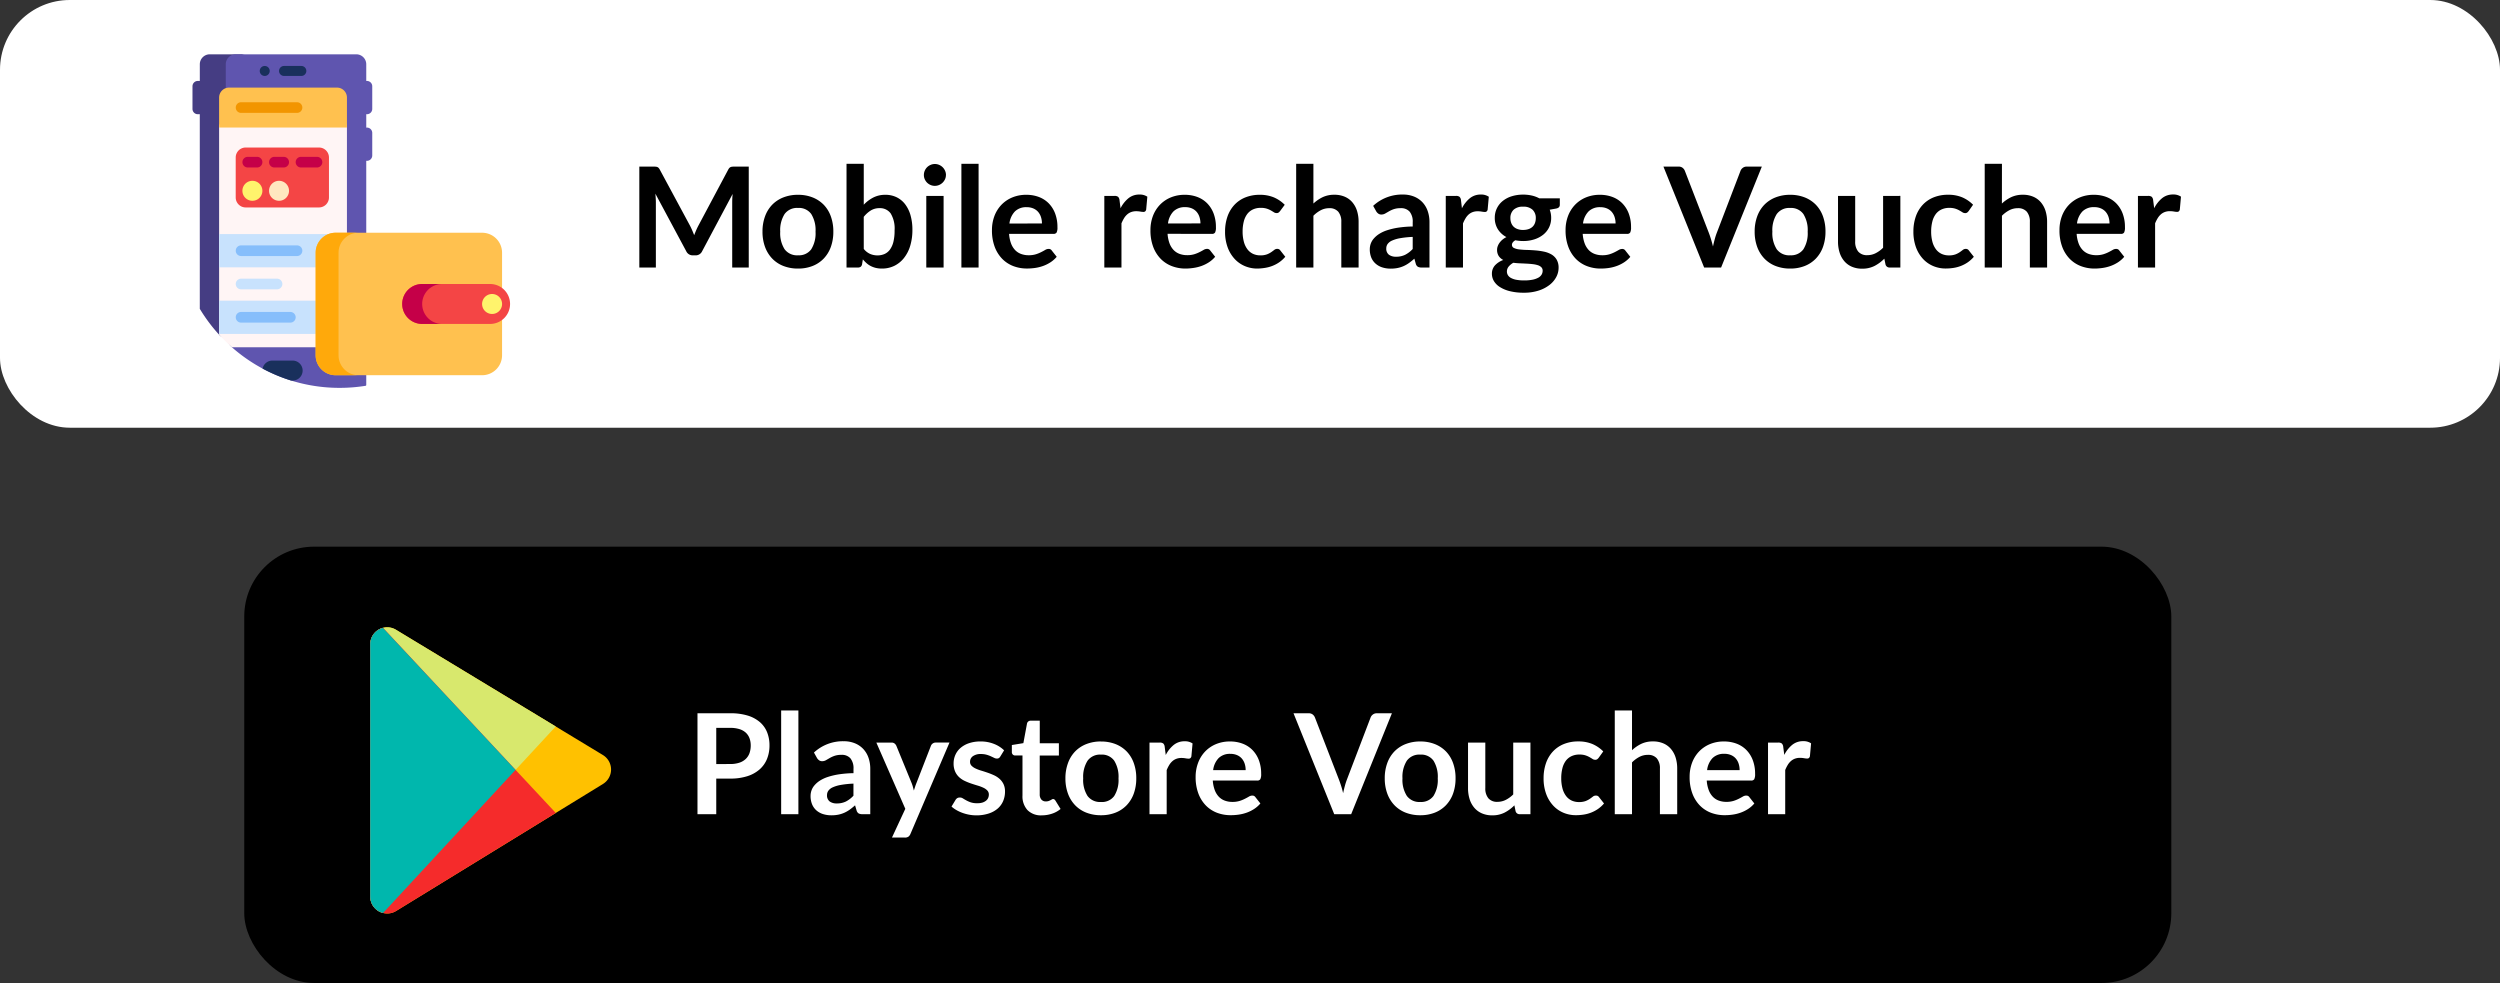 <svg xmlns="http://www.w3.org/2000/svg" width="214.938" height="84.512" viewBox="0 0 214.938 84.512">
  <rect x="0" y="0" width="214.938" height="84.512" fill="#333333" stroke="none"/>
  <g id="Group_5788" data-name="Group 5788" transform="translate(-442 -1026)">
    <g id="Group_5734" data-name="Group 5734" transform="translate(25 -2)">
      <g id="Group_5729" data-name="Group 5729" transform="translate(438 1075)">
        <g id="Group_5726" data-name="Group 5726" transform="translate(0 0)">
          <rect id="Rectangle_2920" data-name="Rectangle 2920" width="165.679" height="37.512" rx="6" transform="translate(0 0)"/>
        </g>
        <path id="Path_1630" data-name="Path 1630" d="M3.786-4.314a2.432,2.432,0,0,0,.774-.111,1.466,1.466,0,0,0,.549-.318,1.288,1.288,0,0,0,.327-.5,1.929,1.929,0,0,0,.108-.663,1.75,1.75,0,0,0-.108-.63,1.245,1.245,0,0,0-.324-.48,1.441,1.441,0,0,0-.546-.3,2.583,2.583,0,0,0-.78-.105H2.58v3.114Zm0-4.362a4.951,4.951,0,0,1,1.506.2,2.9,2.9,0,0,1,1.05.57,2.26,2.26,0,0,1,.615.876,3.018,3.018,0,0,1,.2,1.116,3.083,3.083,0,0,1-.21,1.155,2.4,2.4,0,0,1-.63.9,2.929,2.929,0,0,1-1.053.588,4.7,4.7,0,0,1-1.479.21H2.58V0H.966V-8.676Zm5.856-.24V0H8.16V-8.916Zm4.734,6.288a8.173,8.173,0,0,0-1.08.111,2.879,2.879,0,0,0-.7.207.923.923,0,0,0-.378.294.639.639,0,0,0-.114.366.643.643,0,0,0,.231.558,1,1,0,0,0,.6.168,1.759,1.759,0,0,0,.789-.165,2.343,2.343,0,0,0,.651-.5ZM10.98-5.3a3.653,3.653,0,0,1,2.556-.972,2.5,2.5,0,0,1,.966.177,2.041,2.041,0,0,1,.72.492,2.106,2.106,0,0,1,.447.753,2.894,2.894,0,0,1,.153.96V0H15.15a.679.679,0,0,1-.324-.063.437.437,0,0,1-.18-.255l-.132-.444a5.358,5.358,0,0,1-.456.369,2.684,2.684,0,0,1-.462.267,2.482,2.482,0,0,1-.513.165,2.956,2.956,0,0,1-.6.057,2.364,2.364,0,0,1-.72-.105,1.582,1.582,0,0,1-.57-.315,1.414,1.414,0,0,1-.372-.522,1.852,1.852,0,0,1-.132-.726,1.445,1.445,0,0,1,.078-.465,1.359,1.359,0,0,1,.255-.441,2.123,2.123,0,0,1,.459-.4,2.983,2.983,0,0,1,.693-.324,5.988,5.988,0,0,1,.957-.225,9.56,9.56,0,0,1,1.248-.1v-.36a1.347,1.347,0,0,0-.264-.915.966.966,0,0,0-.762-.3,1.809,1.809,0,0,0-.6.084,2.457,2.457,0,0,0-.417.189l-.327.189a.647.647,0,0,1-.327.084.427.427,0,0,1-.264-.081.677.677,0,0,1-.174-.189Zm11.652-.858L19.278,1.692a.573.573,0,0,1-.171.237.523.523,0,0,1-.321.081h-1.1L18.834-.462l-2.49-5.694h1.3a.409.409,0,0,1,.273.084.537.537,0,0,1,.147.192l1.308,3.192a2.954,2.954,0,0,1,.111.324q.045.162.087.33.054-.168.108-.333t.12-.327L21.036-5.88a.437.437,0,0,1,.159-.2.423.423,0,0,1,.249-.078ZM27-4.956a.4.4,0,0,1-.126.135.326.326,0,0,1-.168.039.529.529,0,0,1-.231-.06q-.123-.06-.285-.135a2.61,2.61,0,0,0-.369-.135,1.767,1.767,0,0,0-.489-.06,1.126,1.126,0,0,0-.687.186A.579.579,0,0,0,24.4-4.5a.464.464,0,0,0,.129.333,1.16,1.16,0,0,0,.342.237,3.347,3.347,0,0,0,.483.183q.27.081.549.177t.549.219a1.925,1.925,0,0,1,.483.312,1.449,1.449,0,0,1,.342.453,1.437,1.437,0,0,1,.129.636,2.077,2.077,0,0,1-.159.819,1.769,1.769,0,0,1-.471.648A2.221,2.221,0,0,1,26-.057,3.348,3.348,0,0,1,24.942.1a3.352,3.352,0,0,1-.621-.057,3.665,3.665,0,0,1-.582-.159,3.221,3.221,0,0,1-.516-.24,2.5,2.5,0,0,1-.417-.3l.342-.564A.484.484,0,0,1,23.3-1.38a.437.437,0,0,1,.228-.054.479.479,0,0,1,.261.078q.123.078.285.168a2.548,2.548,0,0,0,.381.168,1.676,1.676,0,0,0,.555.078A1.44,1.44,0,0,0,25.467-1a.959.959,0,0,0,.312-.165.619.619,0,0,0,.18-.237.711.711,0,0,0,.057-.279.5.5,0,0,0-.129-.354,1.129,1.129,0,0,0-.342-.24,3.3,3.3,0,0,0-.486-.183q-.273-.081-.558-.177a5.162,5.162,0,0,1-.558-.225,1.9,1.9,0,0,1-.486-.327,1.48,1.48,0,0,1-.342-.486,1.7,1.7,0,0,1-.129-.7,1.773,1.773,0,0,1,.15-.72,1.689,1.689,0,0,1,.441-.6A2.19,2.19,0,0,1,24.3-6.1a3.024,3.024,0,0,1,1-.153,3.077,3.077,0,0,1,1.158.21,2.615,2.615,0,0,1,.87.552ZM30.57.1a1.617,1.617,0,0,1-1.233-.453,1.746,1.746,0,0,1-.429-1.251V-5.046h-.63a.289.289,0,0,1-.2-.078.3.3,0,0,1-.084-.234v-.588l.99-.162.312-1.68a.329.329,0,0,1,.114-.186.339.339,0,0,1,.216-.066h.768V-6.1h1.644v1.056H30.39V-1.71a.663.663,0,0,0,.141.45.486.486,0,0,0,.387.162.7.7,0,0,0,.231-.033,1.271,1.271,0,0,0,.162-.069q.069-.036.123-.069a.206.206,0,0,1,.108-.033.17.17,0,0,1,.108.033.5.5,0,0,1,.09.1l.444.72a2.243,2.243,0,0,1-.744.408A2.769,2.769,0,0,1,30.57.1Zm5.088-6.348A3.356,3.356,0,0,1,36.9-6.03a2.728,2.728,0,0,1,.96.63,2.767,2.767,0,0,1,.615,1,3.789,3.789,0,0,1,.216,1.314,3.807,3.807,0,0,1-.216,1.32,2.828,2.828,0,0,1-.615,1,2.688,2.688,0,0,1-.96.636A3.356,3.356,0,0,1,35.658.09,3.4,3.4,0,0,1,34.4-.132a2.683,2.683,0,0,1-.963-.636,2.863,2.863,0,0,1-.618-1A3.76,3.76,0,0,1,32.6-3.09,3.742,3.742,0,0,1,32.823-4.4a2.8,2.8,0,0,1,.618-1,2.722,2.722,0,0,1,.963-.63A3.4,3.4,0,0,1,35.658-6.252Zm0,5.2a1.3,1.3,0,0,0,1.137-.516,2.587,2.587,0,0,0,.369-1.512A2.617,2.617,0,0,0,36.795-4.6a1.3,1.3,0,0,0-1.137-.522,1.324,1.324,0,0,0-1.155.525,2.587,2.587,0,0,0-.375,1.515A2.558,2.558,0,0,0,34.5-1.569,1.33,1.33,0,0,0,35.658-1.05Zm5.568-4.038a2.654,2.654,0,0,1,.684-.867,1.458,1.458,0,0,1,.936-.315,1.145,1.145,0,0,1,.684.186l-.1,1.11a.287.287,0,0,1-.087.153.24.24,0,0,1-.153.045,1.748,1.748,0,0,1-.267-.03,2.063,2.063,0,0,0-.345-.03,1.242,1.242,0,0,0-.438.072,1.1,1.1,0,0,0-.345.207,1.411,1.411,0,0,0-.27.327,3.191,3.191,0,0,0-.219.438V0H39.828V-6.156h.87a.479.479,0,0,1,.318.081.476.476,0,0,1,.12.291Zm6.87,1.3a1.783,1.783,0,0,0-.081-.543,1.291,1.291,0,0,0-.243-.447,1.13,1.13,0,0,0-.411-.3,1.411,1.411,0,0,0-.579-.111,1.373,1.373,0,0,0-1.011.366A1.8,1.8,0,0,0,45.3-3.786Zm-2.826.894a2.916,2.916,0,0,0,.168.819,1.675,1.675,0,0,0,.348.57,1.363,1.363,0,0,0,.513.336,1.864,1.864,0,0,0,.657.111,2.037,2.037,0,0,0,.621-.084,2.912,2.912,0,0,0,.456-.186q.2-.1.342-.186A.574.574,0,0,1,48.66-1.6a.307.307,0,0,1,.276.138l.426.54a2.47,2.47,0,0,1-.552.483,3.1,3.1,0,0,1-.639.312,3.493,3.493,0,0,1-.678.165,4.855,4.855,0,0,1-.669.048A3.288,3.288,0,0,1,45.63-.123a2.673,2.673,0,0,1-.96-.63,2.956,2.956,0,0,1-.642-1.032,3.994,3.994,0,0,1-.234-1.425A3.408,3.408,0,0,1,44-4.395a2.849,2.849,0,0,1,.585-.966,2.754,2.754,0,0,1,.93-.651,3.063,3.063,0,0,1,1.239-.24,3.013,3.013,0,0,1,1.074.186,2.34,2.34,0,0,1,.846.543,2.515,2.515,0,0,1,.555.876,3.264,3.264,0,0,1,.2,1.185.962.962,0,0,1-.072.453.3.3,0,0,1-.276.117Zm15.4-5.784L57.168,0H55.71l-3.5-8.676h1.3a.543.543,0,0,1,.342.1.624.624,0,0,1,.2.264l2.046,5.292q.1.258.2.567t.177.645q.072-.336.156-.645a5.394,5.394,0,0,1,.186-.567L58.836-8.31a.568.568,0,0,1,.189-.252.531.531,0,0,1,.345-.114Zm2.436,2.424a3.356,3.356,0,0,1,1.245.222,2.728,2.728,0,0,1,.96.63,2.767,2.767,0,0,1,.615,1,3.789,3.789,0,0,1,.216,1.314,3.807,3.807,0,0,1-.216,1.32,2.828,2.828,0,0,1-.615,1,2.688,2.688,0,0,1-.96.636A3.356,3.356,0,0,1,63.108.09a3.4,3.4,0,0,1-1.254-.222,2.683,2.683,0,0,1-.963-.636,2.863,2.863,0,0,1-.618-1,3.76,3.76,0,0,1-.219-1.32A3.742,3.742,0,0,1,60.273-4.4a2.8,2.8,0,0,1,.618-1,2.722,2.722,0,0,1,.963-.63A3.4,3.4,0,0,1,63.108-6.252Zm0,5.2a1.3,1.3,0,0,0,1.137-.516,2.587,2.587,0,0,0,.369-1.512A2.617,2.617,0,0,0,64.245-4.6a1.3,1.3,0,0,0-1.137-.522,1.324,1.324,0,0,0-1.155.525,2.587,2.587,0,0,0-.375,1.515,2.558,2.558,0,0,0,.375,1.509A1.33,1.33,0,0,0,63.108-1.05Zm9.474-5.106V0h-.906A.349.349,0,0,1,71.3-.27l-.1-.492a3.307,3.307,0,0,1-.834.621A2.3,2.3,0,0,1,69.294.1,2.186,2.186,0,0,1,68.4-.075a1.785,1.785,0,0,1-.651-.483,2.115,2.115,0,0,1-.4-.741,3.136,3.136,0,0,1-.135-.945V-6.156H68.7v3.912a1.315,1.315,0,0,0,.261.873.967.967,0,0,0,.783.309,1.565,1.565,0,0,0,.72-.171A2.517,2.517,0,0,0,71.1-1.7V-6.156Zm5.874,1.3a.739.739,0,0,1-.129.132.3.3,0,0,1-.183.048.407.407,0,0,1-.222-.069q-.108-.069-.258-.156a1.929,1.929,0,0,0-.357-.156,1.64,1.64,0,0,0-.513-.069,1.565,1.565,0,0,0-.684.141,1.3,1.3,0,0,0-.489.4,1.825,1.825,0,0,0-.291.639,3.431,3.431,0,0,0-.1.849,3.329,3.329,0,0,0,.105.876,1.873,1.873,0,0,0,.3.645,1.3,1.3,0,0,0,.48.4,1.455,1.455,0,0,0,.636.135,1.577,1.577,0,0,0,.573-.087,1.808,1.808,0,0,0,.369-.192q.15-.105.261-.192A.393.393,0,0,1,78.21-1.6a.3.3,0,0,1,.27.138l.426.54a2.679,2.679,0,0,1-.534.483,2.886,2.886,0,0,1-.6.312,3.036,3.036,0,0,1-.636.165,4.477,4.477,0,0,1-.651.048,2.73,2.73,0,0,1-1.074-.213,2.537,2.537,0,0,1-.882-.621,2.965,2.965,0,0,1-.6-1,3.86,3.86,0,0,1-.219-1.347,3.915,3.915,0,0,1,.195-1.257,2.848,2.848,0,0,1,.573-1,2.627,2.627,0,0,1,.936-.663,3.224,3.224,0,0,1,1.284-.24,3.054,3.054,0,0,1,1.209.222,2.954,2.954,0,0,1,.933.636ZM81.312-5.5a3.218,3.218,0,0,1,.792-.546,2.3,2.3,0,0,1,1.014-.21,2.207,2.207,0,0,1,.894.171,1.767,1.767,0,0,1,.651.48,2.11,2.11,0,0,1,.4.738,3.136,3.136,0,0,1,.135.945V0H83.712V-3.918a1.325,1.325,0,0,0-.258-.873.966.966,0,0,0-.786-.309,1.543,1.543,0,0,0-.72.174,2.58,2.58,0,0,0-.636.474V0H79.83V-8.916h1.482Zm9.252,1.71a1.783,1.783,0,0,0-.081-.543,1.29,1.29,0,0,0-.243-.447,1.13,1.13,0,0,0-.411-.3,1.411,1.411,0,0,0-.579-.111,1.373,1.373,0,0,0-1.011.366,1.8,1.8,0,0,0-.471,1.038Zm-2.826.894a2.916,2.916,0,0,0,.168.819,1.675,1.675,0,0,0,.348.57,1.363,1.363,0,0,0,.513.336,1.864,1.864,0,0,0,.657.111,2.037,2.037,0,0,0,.621-.084,2.912,2.912,0,0,0,.456-.186q.195-.1.342-.186a.574.574,0,0,1,.285-.084.307.307,0,0,1,.276.138l.426.54a2.47,2.47,0,0,1-.552.483,3.1,3.1,0,0,1-.639.312,3.493,3.493,0,0,1-.678.165,4.855,4.855,0,0,1-.669.048A3.288,3.288,0,0,1,88.1-.123a2.673,2.673,0,0,1-.96-.63A2.956,2.956,0,0,1,86.5-1.785a3.994,3.994,0,0,1-.234-1.425,3.408,3.408,0,0,1,.2-1.185,2.849,2.849,0,0,1,.585-.966,2.754,2.754,0,0,1,.93-.651,3.063,3.063,0,0,1,1.239-.24,3.014,3.014,0,0,1,1.074.186,2.34,2.34,0,0,1,.846.543,2.515,2.515,0,0,1,.555.876,3.264,3.264,0,0,1,.2,1.185.962.962,0,0,1-.072.453.3.3,0,0,1-.276.117Zm6.666-2.2a2.655,2.655,0,0,1,.684-.867,1.458,1.458,0,0,1,.936-.315,1.145,1.145,0,0,1,.684.186l-.1,1.11a.287.287,0,0,1-.087.153.24.24,0,0,1-.153.045,1.748,1.748,0,0,1-.267-.03,2.063,2.063,0,0,0-.345-.03,1.242,1.242,0,0,0-.438.072,1.1,1.1,0,0,0-.345.207,1.411,1.411,0,0,0-.27.327,3.191,3.191,0,0,0-.219.438V0H93.006V-6.156h.87a.479.479,0,0,1,.318.081.476.476,0,0,1,.12.291Z" transform="translate(38 23)" fill="#fff"/>
      </g>
      <g id="social-media" transform="translate(448.833 1081.931)">
        <path id="Path_7" data-name="Path 7" d="M184.879,140.061v21.69a1.457,1.457,0,0,0,2.219,1.241l17.79-10.92a1.456,1.456,0,0,0-.008-2.487l-17.791-10.77A1.456,1.456,0,0,0,184.879,140.061Z" transform="translate(-184.879 -138.602)" fill="#ffc100"/>
        <path id="Path_8" data-name="Path 8" d="M185.979,163.164l14.844-16.035-13.735-8.315a1.457,1.457,0,0,0-2.211,1.246V161.75A1.453,1.453,0,0,0,185.979,163.164Z" transform="translate(-184.877 -138.601)" fill="#d8e86d"/>
        <path id="Path_9" data-name="Path 9" d="M187.1,163.4l12.213-7.5,1.514-.93-14.851-15.917a1.452,1.452,0,0,0-1.094,1.411v21.69A1.457,1.457,0,0,0,187.1,163.4Z" transform="translate(-184.877 -139.007)" fill="#f52b2b"/>
        <path id="Path_10" data-name="Path 10" d="M185.978,163.57l11.388-12.3-11.4-12.213a1.452,1.452,0,0,0-1.094,1.411v21.69A1.453,1.453,0,0,0,185.978,163.57Z" transform="translate(-184.876 -139.007)" fill="#00b7ad"/>
      </g>
    </g>
    <g id="Group_5735" data-name="Group 5735" transform="translate(-46 -8)">
      <g id="Group_5731" data-name="Group 5731" transform="translate(488 1034)">
        <rect id="Rectangle_2920-2" data-name="Rectangle 2920" width="214.938" height="36.772" rx="6" transform="translate(0)" fill="#fff"/>
        <path id="Path_1629" data-name="Path 1629" d="M10.374-8.676V0H8.952V-5.6q0-.336.036-.726L6.366-1.4a.606.606,0,0,1-.57.354H5.568A.606.606,0,0,1,5-1.4L2.346-6.348q.018.2.03.39t.012.354V0H.966V-8.676H2.184q.108,0,.186.006a.5.5,0,0,1,.141.03.306.306,0,0,1,.114.078.666.666,0,0,1,.1.144L5.322-3.6q.1.192.189.4t.171.42q.084-.222.174-.429t.192-.4L8.61-8.418a.606.606,0,0,1,.1-.144.333.333,0,0,1,.117-.078.5.5,0,0,1,.141-.03q.078-.006.186-.006ZM14.61-6.252a3.356,3.356,0,0,1,1.245.222,2.728,2.728,0,0,1,.96.63,2.767,2.767,0,0,1,.615,1,3.789,3.789,0,0,1,.216,1.314,3.807,3.807,0,0,1-.216,1.32,2.828,2.828,0,0,1-.615,1,2.688,2.688,0,0,1-.96.636A3.356,3.356,0,0,1,14.61.09a3.4,3.4,0,0,1-1.254-.222,2.682,2.682,0,0,1-.963-.636,2.863,2.863,0,0,1-.618-1,3.76,3.76,0,0,1-.219-1.32A3.742,3.742,0,0,1,11.775-4.4a2.8,2.8,0,0,1,.618-1,2.722,2.722,0,0,1,.963-.63A3.4,3.4,0,0,1,14.61-6.252Zm0,5.2a1.3,1.3,0,0,0,1.137-.516,2.587,2.587,0,0,0,.369-1.512A2.617,2.617,0,0,0,15.747-4.6a1.3,1.3,0,0,0-1.137-.522,1.324,1.324,0,0,0-1.155.525,2.587,2.587,0,0,0-.375,1.515,2.558,2.558,0,0,0,.375,1.509A1.33,1.33,0,0,0,14.61-1.05ZM20.262-1.6a1.458,1.458,0,0,0,.549.432,1.589,1.589,0,0,0,.627.126,1.481,1.481,0,0,0,.615-.123,1.17,1.17,0,0,0,.465-.384,1.9,1.9,0,0,0,.294-.666,4.012,4.012,0,0,0,.1-.969,2.5,2.5,0,0,0-.336-1.467,1.13,1.13,0,0,0-.966-.453,1.4,1.4,0,0,0-.744.2,2.434,2.434,0,0,0-.606.549Zm0-3.8a3.055,3.055,0,0,1,.825-.621,2.247,2.247,0,0,1,1.035-.231,2.161,2.161,0,0,1,.963.21,2.059,2.059,0,0,1,.732.6,2.834,2.834,0,0,1,.465.951,4.5,4.5,0,0,1,.162,1.254,4.673,4.673,0,0,1-.186,1.362,3.129,3.129,0,0,1-.531,1.047A2.415,2.415,0,0,1,22.9-.15a2.406,2.406,0,0,1-1.08.24,2.208,2.208,0,0,1-.522-.057,1.944,1.944,0,0,1-.432-.159A1.744,1.744,0,0,1,20.5-.375,3.062,3.062,0,0,1,20.184-.7l-.066.414A.372.372,0,0,1,20-.066.383.383,0,0,1,19.758,0H18.78V-8.916h1.482Zm6.864-.756V0H25.638V-6.156Zm.2-1.794a.844.844,0,0,1-.078.36.989.989,0,0,1-.207.294.989.989,0,0,1-.3.2.93.93,0,0,1-.372.075.894.894,0,0,1-.363-.075.962.962,0,0,1-.3-.2.972.972,0,0,1-.2-.294.873.873,0,0,1-.075-.36.93.93,0,0,1,.075-.372.952.952,0,0,1,.2-.3.962.962,0,0,1,.3-.2A.894.894,0,0,1,26.37-8.9a.93.93,0,0,1,.372.075.989.989,0,0,1,.3.2.968.968,0,0,1,.207.3A.9.9,0,0,1,27.33-7.95Zm2.808-.966V0H28.656V-8.916Zm5.448,5.13a1.783,1.783,0,0,0-.081-.543,1.291,1.291,0,0,0-.243-.447,1.13,1.13,0,0,0-.411-.3,1.411,1.411,0,0,0-.579-.111,1.373,1.373,0,0,0-1.011.366,1.8,1.8,0,0,0-.471,1.038Zm-2.826.894a2.916,2.916,0,0,0,.168.819,1.675,1.675,0,0,0,.348.57,1.363,1.363,0,0,0,.513.336,1.864,1.864,0,0,0,.657.111,2.037,2.037,0,0,0,.621-.084,2.912,2.912,0,0,0,.456-.186q.2-.1.342-.186A.574.574,0,0,1,36.15-1.6a.307.307,0,0,1,.276.138l.426.54a2.47,2.47,0,0,1-.552.483,3.1,3.1,0,0,1-.639.312,3.493,3.493,0,0,1-.678.165,4.855,4.855,0,0,1-.669.048A3.288,3.288,0,0,1,33.12-.123a2.673,2.673,0,0,1-.96-.63,2.956,2.956,0,0,1-.642-1.032,3.994,3.994,0,0,1-.234-1.425,3.408,3.408,0,0,1,.2-1.185,2.849,2.849,0,0,1,.585-.966A2.754,2.754,0,0,1,33-6.012a3.063,3.063,0,0,1,1.239-.24,3.013,3.013,0,0,1,1.074.186,2.34,2.34,0,0,1,.846.543,2.515,2.515,0,0,1,.555.876,3.264,3.264,0,0,1,.2,1.185.962.962,0,0,1-.072.453.3.3,0,0,1-.276.117Zm9.582-2.2a2.654,2.654,0,0,1,.684-.867,1.458,1.458,0,0,1,.936-.315,1.145,1.145,0,0,1,.684.186l-.1,1.11a.287.287,0,0,1-.087.153.24.24,0,0,1-.153.045,1.748,1.748,0,0,1-.267-.03,2.063,2.063,0,0,0-.345-.03,1.242,1.242,0,0,0-.438.072,1.1,1.1,0,0,0-.345.207,1.411,1.411,0,0,0-.27.327,3.19,3.19,0,0,0-.219.438V0H40.944V-6.156h.87a.479.479,0,0,1,.318.081.476.476,0,0,1,.12.291Zm6.87,1.3a1.783,1.783,0,0,0-.081-.543,1.291,1.291,0,0,0-.243-.447,1.13,1.13,0,0,0-.411-.3A1.411,1.411,0,0,0,47.9-5.19a1.373,1.373,0,0,0-1.011.366,1.8,1.8,0,0,0-.471,1.038Zm-2.826.894a2.916,2.916,0,0,0,.168.819,1.675,1.675,0,0,0,.348.57,1.363,1.363,0,0,0,.513.336,1.864,1.864,0,0,0,.657.111,2.037,2.037,0,0,0,.621-.084,2.912,2.912,0,0,0,.456-.186q.2-.1.342-.186a.574.574,0,0,1,.285-.084.307.307,0,0,1,.276.138l.426.54a2.47,2.47,0,0,1-.552.483,3.1,3.1,0,0,1-.639.312,3.493,3.493,0,0,1-.678.165A4.855,4.855,0,0,1,47.94.09a3.288,3.288,0,0,1-1.194-.213,2.673,2.673,0,0,1-.96-.63,2.956,2.956,0,0,1-.642-1.032A3.994,3.994,0,0,1,44.91-3.21a3.408,3.408,0,0,1,.2-1.185,2.849,2.849,0,0,1,.585-.966,2.754,2.754,0,0,1,.93-.651,3.063,3.063,0,0,1,1.239-.24,3.013,3.013,0,0,1,1.074.186,2.34,2.34,0,0,1,.846.543,2.515,2.515,0,0,1,.555.876,3.264,3.264,0,0,1,.2,1.185.962.962,0,0,1-.072.453.3.3,0,0,1-.276.117Zm9.678-1.962a.739.739,0,0,1-.129.132.3.3,0,0,1-.183.048.407.407,0,0,1-.222-.069q-.108-.069-.258-.156a1.929,1.929,0,0,0-.357-.156,1.64,1.64,0,0,0-.513-.069,1.565,1.565,0,0,0-.684.141,1.3,1.3,0,0,0-.489.4,1.825,1.825,0,0,0-.291.639,3.431,3.431,0,0,0-.1.849,3.328,3.328,0,0,0,.105.876,1.873,1.873,0,0,0,.3.645,1.3,1.3,0,0,0,.48.4,1.455,1.455,0,0,0,.636.135,1.577,1.577,0,0,0,.573-.087,1.808,1.808,0,0,0,.369-.192q.15-.105.261-.192a.393.393,0,0,1,.249-.087.3.3,0,0,1,.27.138l.426.54a2.679,2.679,0,0,1-.534.483,2.886,2.886,0,0,1-.6.312,3.036,3.036,0,0,1-.636.165A4.477,4.477,0,0,1,54.1.09a2.73,2.73,0,0,1-1.074-.213,2.537,2.537,0,0,1-.882-.621,2.966,2.966,0,0,1-.6-1,3.86,3.86,0,0,1-.219-1.347,3.915,3.915,0,0,1,.195-1.257,2.848,2.848,0,0,1,.573-1,2.627,2.627,0,0,1,.936-.663,3.224,3.224,0,0,1,1.284-.24,3.054,3.054,0,0,1,1.209.222,2.954,2.954,0,0,1,.933.636ZM58.92-5.5a3.218,3.218,0,0,1,.792-.546,2.3,2.3,0,0,1,1.014-.21,2.207,2.207,0,0,1,.894.171,1.766,1.766,0,0,1,.651.48,2.11,2.11,0,0,1,.4.738,3.136,3.136,0,0,1,.135.945V0H61.32V-3.918a1.325,1.325,0,0,0-.258-.873.966.966,0,0,0-.786-.309,1.543,1.543,0,0,0-.72.174,2.58,2.58,0,0,0-.636.474V0H57.438V-8.916H58.92Zm8.538,2.868a8.173,8.173,0,0,0-1.08.111,2.879,2.879,0,0,0-.7.207.923.923,0,0,0-.378.294.639.639,0,0,0-.114.366.643.643,0,0,0,.231.558,1,1,0,0,0,.6.168,1.759,1.759,0,0,0,.789-.165,2.343,2.343,0,0,0,.651-.5Zm-3.4-2.67a3.653,3.653,0,0,1,2.556-.972,2.5,2.5,0,0,1,.966.177,2.041,2.041,0,0,1,.72.492,2.106,2.106,0,0,1,.447.753,2.894,2.894,0,0,1,.153.96V0h-.672a.679.679,0,0,1-.324-.063.437.437,0,0,1-.18-.255L67.6-.762a5.357,5.357,0,0,1-.456.369,2.685,2.685,0,0,1-.462.267,2.482,2.482,0,0,1-.513.165,2.956,2.956,0,0,1-.6.057,2.364,2.364,0,0,1-.72-.105,1.582,1.582,0,0,1-.57-.315A1.414,1.414,0,0,1,63.9-.846a1.852,1.852,0,0,1-.132-.726,1.445,1.445,0,0,1,.078-.465,1.359,1.359,0,0,1,.255-.441,2.123,2.123,0,0,1,.459-.4,2.983,2.983,0,0,1,.693-.324,5.988,5.988,0,0,1,.957-.225,9.559,9.559,0,0,1,1.248-.1v-.36a1.347,1.347,0,0,0-.264-.915.966.966,0,0,0-.762-.3,1.809,1.809,0,0,0-.6.084,2.457,2.457,0,0,0-.417.189l-.327.189a.647.647,0,0,1-.327.084.427.427,0,0,1-.264-.081.677.677,0,0,1-.174-.189Zm7.632.21a2.655,2.655,0,0,1,.684-.867,1.458,1.458,0,0,1,.936-.315A1.145,1.145,0,0,1,74-6.084l-.1,1.11a.287.287,0,0,1-.087.153.24.24,0,0,1-.153.045,1.748,1.748,0,0,1-.267-.03,2.063,2.063,0,0,0-.345-.03,1.242,1.242,0,0,0-.438.072,1.1,1.1,0,0,0-.345.207A1.411,1.411,0,0,0,72-4.23a3.191,3.191,0,0,0-.219.438V0H70.3V-6.156h.87a.479.479,0,0,1,.318.081.476.476,0,0,1,.12.291Zm5.262,1.86a1.39,1.39,0,0,0,.48-.075.942.942,0,0,0,.339-.207.853.853,0,0,0,.2-.318,1.165,1.165,0,0,0,.069-.408.965.965,0,0,0-.273-.723,1.128,1.128,0,0,0-.819-.267,1.128,1.128,0,0,0-.819.267.965.965,0,0,0-.273.723,1.147,1.147,0,0,0,.069.4.881.881,0,0,0,.2.321.917.917,0,0,0,.342.21A1.4,1.4,0,0,0,76.956-3.228ZM78.63.276a.41.41,0,0,0-.108-.294.71.71,0,0,0-.294-.177,2.175,2.175,0,0,0-.435-.093q-.249-.03-.528-.045T76.689-.36q-.3-.012-.579-.048a1.387,1.387,0,0,0-.4.324.66.66,0,0,0-.153.432.6.6,0,0,0,.081.3A.676.676,0,0,0,75.9.894a1.533,1.533,0,0,0,.459.159,3.549,3.549,0,0,0,.69.057,3.519,3.519,0,0,0,.714-.063,1.718,1.718,0,0,0,.495-.174A.749.749,0,0,0,78.54.609.645.645,0,0,0,78.63.276Zm1.476-6.222v.552q0,.264-.318.324l-.552.1a1.873,1.873,0,0,1,.126.7,1.831,1.831,0,0,1-.183.825,1.834,1.834,0,0,1-.507.627,2.376,2.376,0,0,1-.765.4,3.106,3.106,0,0,1-.951.141,3.266,3.266,0,0,1-.348-.018q-.168-.018-.33-.048-.288.174-.288.39a.287.287,0,0,0,.171.273,1.4,1.4,0,0,0,.453.123,6.376,6.376,0,0,0,.642.045q.36.009.738.039a5.906,5.906,0,0,1,.738.105,2.167,2.167,0,0,1,.642.237,1.259,1.259,0,0,1,.453.441A1.354,1.354,0,0,1,80,.024a1.688,1.688,0,0,1-.2.792,2.128,2.128,0,0,1-.582.684,3.035,3.035,0,0,1-.936.483,4.026,4.026,0,0,1-1.263.183A4.823,4.823,0,0,1,75.8,2.031a2.886,2.886,0,0,1-.858-.36,1.553,1.553,0,0,1-.51-.519A1.217,1.217,0,0,1,74.268.54a1.043,1.043,0,0,1,.261-.723,1.807,1.807,0,0,1,.717-.465,1.033,1.033,0,0,1-.39-.336.958.958,0,0,1-.144-.552.867.867,0,0,1,.051-.285,1.221,1.221,0,0,1,.15-.291,1.433,1.433,0,0,1,.249-.273,1.718,1.718,0,0,1,.354-.231,1.942,1.942,0,0,1-.735-.672,1.8,1.8,0,0,1-.267-.984A1.831,1.831,0,0,1,74.7-5.1a1.849,1.849,0,0,1,.51-.63,2.326,2.326,0,0,1,.774-.4,3.292,3.292,0,0,1,.975-.138,3.276,3.276,0,0,1,.744.081,2.535,2.535,0,0,1,.636.237ZM84.9-3.786a1.783,1.783,0,0,0-.081-.543,1.29,1.29,0,0,0-.243-.447,1.13,1.13,0,0,0-.411-.3,1.411,1.411,0,0,0-.579-.111,1.373,1.373,0,0,0-1.011.366A1.8,1.8,0,0,0,82.1-3.786Zm-2.826.894a2.916,2.916,0,0,0,.168.819,1.675,1.675,0,0,0,.348.57,1.363,1.363,0,0,0,.513.336,1.864,1.864,0,0,0,.657.111,2.037,2.037,0,0,0,.621-.084,2.912,2.912,0,0,0,.456-.186q.195-.1.342-.186a.574.574,0,0,1,.285-.084.307.307,0,0,1,.276.138l.426.54a2.47,2.47,0,0,1-.552.483,3.1,3.1,0,0,1-.639.312A3.493,3.493,0,0,1,84.3.042a4.855,4.855,0,0,1-.669.048,3.288,3.288,0,0,1-1.194-.213,2.673,2.673,0,0,1-.96-.63,2.956,2.956,0,0,1-.642-1.032A3.994,3.994,0,0,1,80.6-3.21a3.408,3.408,0,0,1,.2-1.185,2.849,2.849,0,0,1,.585-.966,2.754,2.754,0,0,1,.93-.651,3.063,3.063,0,0,1,1.239-.24,3.014,3.014,0,0,1,1.074.186,2.34,2.34,0,0,1,.846.543,2.515,2.515,0,0,1,.555.876,3.264,3.264,0,0,1,.2,1.185.962.962,0,0,1-.072.453.3.3,0,0,1-.276.117Zm15.4-5.784L93.972,0H92.514l-3.5-8.676h1.3a.543.543,0,0,1,.342.1.624.624,0,0,1,.2.264l2.046,5.292q.1.258.195.567t.177.645q.072-.336.156-.645a5.392,5.392,0,0,1,.186-.567L95.64-8.31a.568.568,0,0,1,.189-.252.531.531,0,0,1,.345-.114Zm2.436,2.424a3.356,3.356,0,0,1,1.245.222,2.728,2.728,0,0,1,.96.63,2.767,2.767,0,0,1,.615,1,3.789,3.789,0,0,1,.216,1.314,3.807,3.807,0,0,1-.216,1.32,2.828,2.828,0,0,1-.615,1,2.688,2.688,0,0,1-.96.636A3.356,3.356,0,0,1,99.912.09a3.4,3.4,0,0,1-1.254-.222,2.683,2.683,0,0,1-.963-.636,2.863,2.863,0,0,1-.618-1,3.76,3.76,0,0,1-.219-1.32A3.742,3.742,0,0,1,97.077-4.4a2.8,2.8,0,0,1,.618-1,2.722,2.722,0,0,1,.963-.63A3.4,3.4,0,0,1,99.912-6.252Zm0,5.2a1.3,1.3,0,0,0,1.137-.516,2.587,2.587,0,0,0,.369-1.512,2.617,2.617,0,0,0-.369-1.518,1.3,1.3,0,0,0-1.137-.522,1.324,1.324,0,0,0-1.155.525,2.587,2.587,0,0,0-.375,1.515,2.558,2.558,0,0,0,.375,1.509A1.33,1.33,0,0,0,99.912-1.05Zm9.474-5.106V0h-.906a.349.349,0,0,1-.372-.27l-.1-.492a3.307,3.307,0,0,1-.834.621A2.3,2.3,0,0,1,106.1.1a2.186,2.186,0,0,1-.891-.171,1.785,1.785,0,0,1-.651-.483,2.115,2.115,0,0,1-.4-.741,3.136,3.136,0,0,1-.135-.945V-6.156H105.5v3.912a1.315,1.315,0,0,0,.261.873.967.967,0,0,0,.783.309,1.565,1.565,0,0,0,.72-.171A2.517,2.517,0,0,0,107.9-1.7V-6.156Zm5.874,1.3a.739.739,0,0,1-.129.132.3.3,0,0,1-.183.048.407.407,0,0,1-.222-.069q-.108-.069-.258-.156a1.929,1.929,0,0,0-.357-.156,1.64,1.64,0,0,0-.513-.069,1.565,1.565,0,0,0-.684.141,1.3,1.3,0,0,0-.489.4,1.825,1.825,0,0,0-.291.639,3.431,3.431,0,0,0-.1.849,3.329,3.329,0,0,0,.105.876,1.873,1.873,0,0,0,.3.645,1.3,1.3,0,0,0,.48.4,1.455,1.455,0,0,0,.636.135,1.577,1.577,0,0,0,.573-.087,1.808,1.808,0,0,0,.369-.192q.15-.105.261-.192a.393.393,0,0,1,.249-.087.3.3,0,0,1,.27.138l.426.54a2.679,2.679,0,0,1-.534.483,2.886,2.886,0,0,1-.6.312,3.036,3.036,0,0,1-.636.165,4.477,4.477,0,0,1-.651.048,2.73,2.73,0,0,1-1.074-.213,2.537,2.537,0,0,1-.882-.621,2.965,2.965,0,0,1-.6-1,3.86,3.86,0,0,1-.219-1.347,3.915,3.915,0,0,1,.195-1.257,2.848,2.848,0,0,1,.573-1,2.627,2.627,0,0,1,.936-.663,3.224,3.224,0,0,1,1.284-.24,3.054,3.054,0,0,1,1.209.222,2.954,2.954,0,0,1,.933.636Zm2.856-.642a3.218,3.218,0,0,1,.792-.546,2.3,2.3,0,0,1,1.014-.21,2.207,2.207,0,0,1,.894.171,1.767,1.767,0,0,1,.651.48,2.11,2.11,0,0,1,.4.738,3.136,3.136,0,0,1,.135.945V0h-1.482V-3.918a1.325,1.325,0,0,0-.258-.873.966.966,0,0,0-.786-.309,1.543,1.543,0,0,0-.72.174,2.58,2.58,0,0,0-.636.474V0h-1.482V-8.916h1.482Zm9.252,1.71a1.783,1.783,0,0,0-.081-.543,1.29,1.29,0,0,0-.243-.447,1.13,1.13,0,0,0-.411-.3,1.411,1.411,0,0,0-.579-.111,1.373,1.373,0,0,0-1.011.366,1.8,1.8,0,0,0-.471,1.038Zm-2.826.894a2.916,2.916,0,0,0,.168.819,1.675,1.675,0,0,0,.348.57,1.363,1.363,0,0,0,.513.336,1.864,1.864,0,0,0,.657.111,2.037,2.037,0,0,0,.621-.084,2.912,2.912,0,0,0,.456-.186q.195-.1.342-.186a.574.574,0,0,1,.285-.084.307.307,0,0,1,.276.138l.426.54a2.47,2.47,0,0,1-.552.483,3.1,3.1,0,0,1-.639.312,3.493,3.493,0,0,1-.678.165A4.855,4.855,0,0,1,126.1.09,3.288,3.288,0,0,1,124.9-.123a2.673,2.673,0,0,1-.96-.63,2.956,2.956,0,0,1-.642-1.032,3.994,3.994,0,0,1-.234-1.425,3.408,3.408,0,0,1,.2-1.185,2.849,2.849,0,0,1,.585-.966,2.754,2.754,0,0,1,.93-.651,3.063,3.063,0,0,1,1.239-.24,3.014,3.014,0,0,1,1.074.186,2.34,2.34,0,0,1,.846.543,2.515,2.515,0,0,1,.555.876,3.264,3.264,0,0,1,.2,1.185.962.962,0,0,1-.072.453.3.3,0,0,1-.276.117Zm6.666-2.2a2.655,2.655,0,0,1,.684-.867,1.458,1.458,0,0,1,.936-.315,1.145,1.145,0,0,1,.684.186l-.1,1.11a.287.287,0,0,1-.087.153.24.24,0,0,1-.153.045,1.748,1.748,0,0,1-.267-.03,2.063,2.063,0,0,0-.345-.03,1.242,1.242,0,0,0-.438.072,1.1,1.1,0,0,0-.345.207,1.411,1.411,0,0,0-.27.327,3.19,3.19,0,0,0-.219.438V0H129.81V-6.156h.87a.479.479,0,0,1,.318.081.476.476,0,0,1,.12.291Z" transform="translate(54 23)"/>
      </g>
      <g id="travel_1_" data-name="travel (1)" transform="translate(503.175 1038.669)">
        <path id="Path_1572" data-name="Path 1572" d="M28.048,25.024A14.028,14.028,0,0,1,16.271,38.869a8.589,8.589,0,0,0-8.359-6.617H2a14.025,14.025,0,1,1,26.045-7.228Z" transform="translate(0 -10.37)" fill="#fff"/>
        <path id="Path_1575" data-name="Path 1575" d="M28.579,0a.859.859,0,0,0-.859.859v22.72a.812.812,0,0,1-1.414.546,14.076,14.076,0,0,1-1.678-2.243V5.152h-.172A.458.458,0,0,1,24,4.694V2.748a.458.458,0,0,1,.458-.458h.172V.859A.859.859,0,0,1,25.488,0Z" transform="translate(-22.626 0)" fill="#453d83"/>
        <path id="Path_1576" data-name="Path 1576" d="M86.078,5.152V6.3h.057a.458.458,0,0,1,.458.458V8.7a.458.458,0,0,1-.458.458h-.057v19.29l-.042.05a14.125,14.125,0,0,1-2.247.179,13.971,13.971,0,0,1-9.273-3.5A1.515,1.515,0,0,1,74,24.039V.859A.859.859,0,0,1,74.859,0H85.219a.859.859,0,0,1,.859.859V2.29h.057a.458.458,0,0,1,.458.458V4.694a.458.458,0,0,1-.458.458Z" transform="translate(-69.764 0)" fill="#5f55af"/>
        <path id="Path_1577" data-name="Path 1577" d="M74.99,95.859V113.89a.859.859,0,0,1-.859.859H65.1a14.109,14.109,0,0,1-1.1-1.081V95.859A.859.859,0,0,1,64.859,95h9.273A.859.859,0,0,1,74.99,95.859Z" transform="translate(-60.337 -89.562)" fill="#fff5f5"/>
        <path id="Path_1578" data-name="Path 1578" d="M64,53.434V50.859A.859.859,0,0,1,64.859,50h9.273a.859.859,0,0,1,.859.859v2.576Z" transform="translate(-60.337 -47.138)" fill="#ffc14f"/>
        <path id="Path_1579" data-name="Path 1579" d="M128.578,18.359h-1.488a.429.429,0,1,1,0-.859h1.488a.429.429,0,0,1,0,.859Zm-2.719-.429a.429.429,0,1,0-.429.429A.429.429,0,0,0,125.859,17.929Zm1.946,24.9h-1.717a.859.859,0,0,0-.842.688,13.941,13.941,0,0,0,2.455,1.03h.1a.859.859,0,1,0,0-1.717Z" transform="translate(-117.845 -16.498)" fill="#19305c"/>
        <path id="Path_1580" data-name="Path 1580" d="M94.266,72.916H89.458a.458.458,0,0,1,0-.916h4.808a.458.458,0,1,1,0,.916Z" transform="translate(-83.906 -67.879)" fill="#f29500"/>
        <path id="Path_1581" data-name="Path 1581" d="M96.155,145.152h-6.3a.859.859,0,0,1-.859-.859v-3.434a.859.859,0,0,1,.859-.859h6.3a.859.859,0,0,1,.859.859v3.434A.859.859,0,0,1,96.155,145.152Z" transform="translate(-83.906 -131.986)" fill="#f44545"/>
        <path id="Path_1582" data-name="Path 1582" d="M100.717,154.458a.458.458,0,0,1-.458.458h-.8a.458.458,0,1,1,0-.916h.8A.458.458,0,0,1,100.717,154.458Zm1.832-.458h-.8a.458.458,0,1,0,0,.916h.8a.458.458,0,1,0,0-.916Zm2.862,0h-1.374a.458.458,0,1,0,0,.916h1.374a.458.458,0,1,0,0-.916Z" transform="translate(-93.333 -145.185)" fill="#c50048"/>
        <path id="Path_1583" data-name="Path 1583" d="M68.98,274.751H65.889a.458.458,0,0,1,0-.916H68.98a.458.458,0,1,1,0,.916ZM74.99,270H64v2.862H74.99Zm0,8.586H64v-2.862H74.99Z" transform="translate(-60.337 -254.545)" fill="#c8e2fd"/>
        <path id="Path_1584" data-name="Path 1584" d="M94.266,287.916H89.458a.458.458,0,0,1,0-.916h4.808a.458.458,0,1,1,0,.916Zm-.114,5.266a.458.458,0,0,0-.458-.458H89.458a.458.458,0,0,0,0,.916h4.236A.458.458,0,0,0,94.152,293.182Z" transform="translate(-83.906 -270.572)" fill="#86befb"/>
        <path id="Path_1585" data-name="Path 1585" d="M223.31,280.25H210.717A1.717,1.717,0,0,1,209,278.532v-8.815A1.717,1.717,0,0,1,210.717,268H223.31a1.717,1.717,0,0,1,1.717,1.717v8.815A1.717,1.717,0,0,1,223.31,280.25Z" transform="translate(-197.037 -252.659)" fill="#ffc14f"/>
        <path id="Path_1586" data-name="Path 1586" d="M212.687,280.25h-1.969A1.717,1.717,0,0,1,209,278.532v-8.815A1.717,1.717,0,0,1,210.717,268h1.969a1.717,1.717,0,0,0-1.717,1.717v8.815A1.717,1.717,0,0,0,212.687,280.25Z" transform="translate(-197.037 -252.659)" fill="#ffa90b"/>
        <path id="Path_1587" data-name="Path 1587" d="M348.273,346.717a1.717,1.717,0,0,1-1.717,1.717h-5.839a1.717,1.717,0,0,1,0-3.434h5.839A1.717,1.717,0,0,1,348.273,346.717Z" transform="translate(-319.595 -325.252)" fill="#f44545"/>
        <path id="Path_1588" data-name="Path 1588" d="M342.434,348.434h-1.717a1.717,1.717,0,0,1,0-3.434h1.717a1.717,1.717,0,1,0,0,3.434Z" transform="translate(-319.595 -325.252)" fill="#c50048"/>
        <path id="Path_1589" data-name="Path 1589" d="M140.717,190.859a.859.859,0,1,1-.859-.859A.859.859,0,0,1,140.717,190.859Z" transform="translate(-131.043 -179.124)" fill="#ffe7c0"/>
        <path id="Path_1590" data-name="Path 1590" d="M100.717,190.859a.859.859,0,1,1-.859-.859A.859.859,0,0,1,100.717,190.859Zm20.607,9.731a.859.859,0,1,1-.859-.859A.859.859,0,0,1,121.324,200.59Z" transform="translate(-93.333 -179.124)" fill="#fff36c"/>
      </g>
    </g>
  </g>
</svg>
